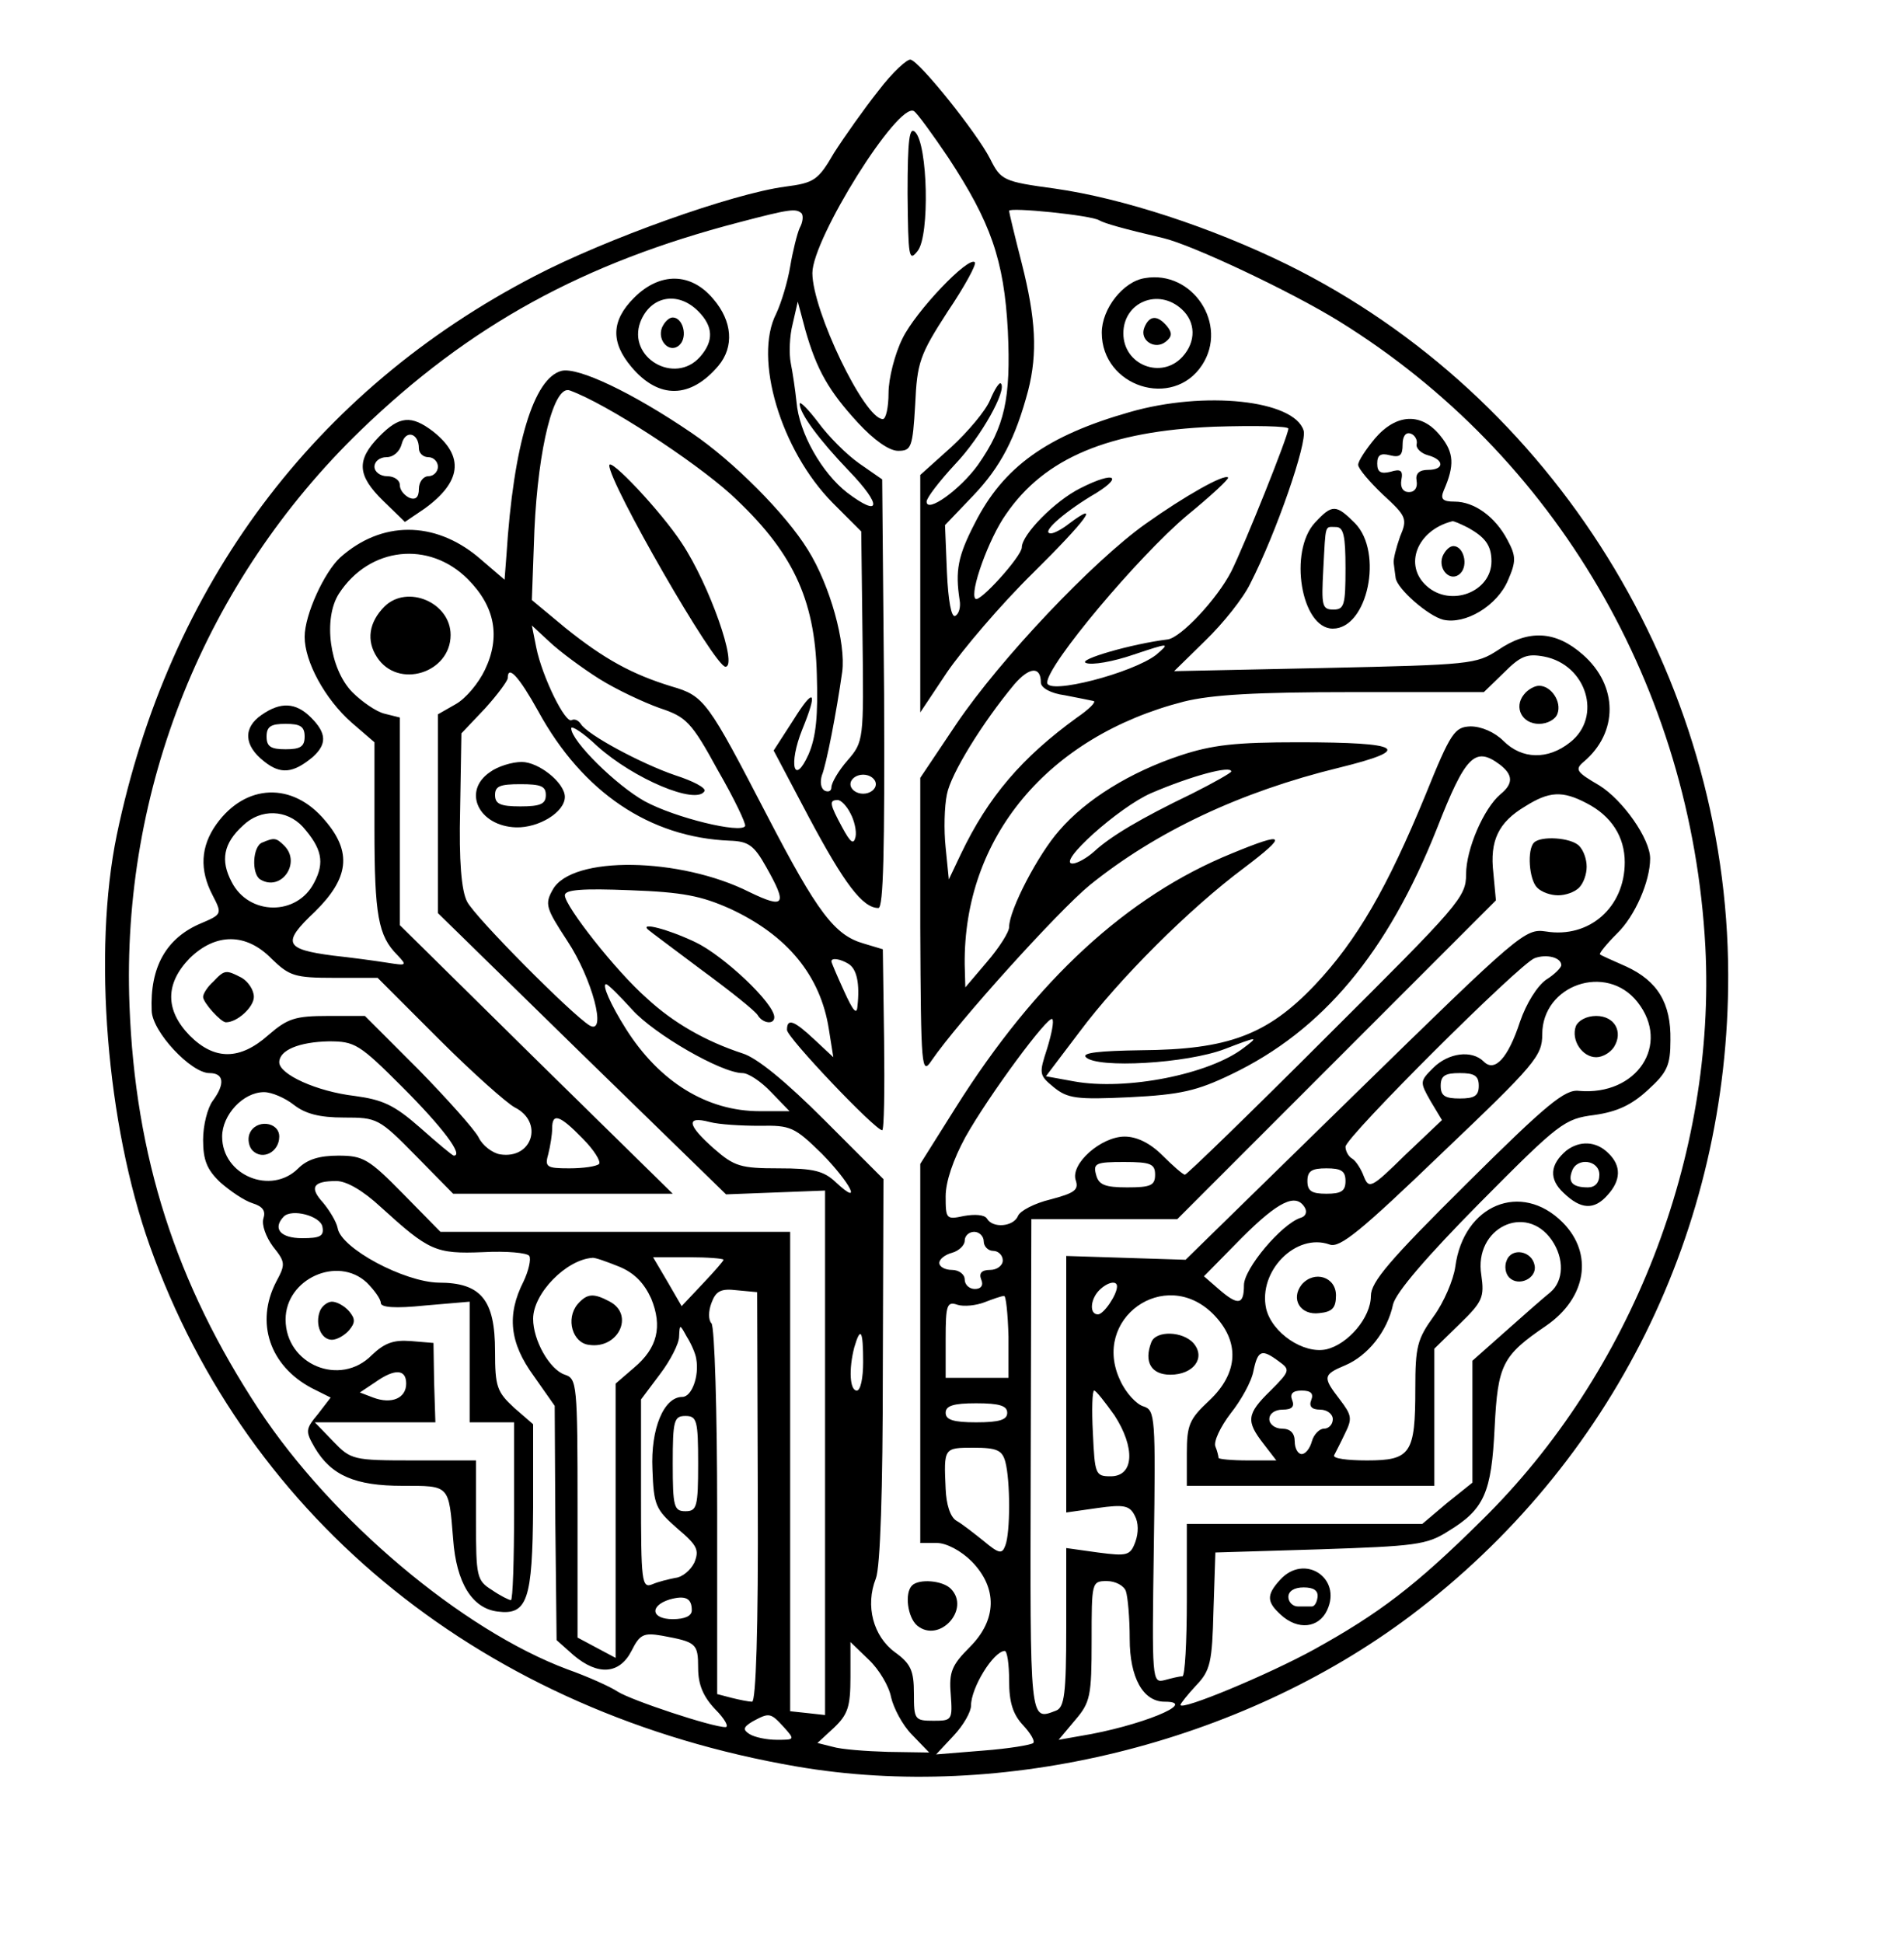 <svg width="100" height="102" viewBox="0 0 400 408" fill="none" xmlns="http://www.w3.org/2000/svg">
<g clip-path="url(#clip0_81_1677)">
<path d="M184.533 19.067C181.467 22.933 177.333 28.8 175.2 32.133C171.867 37.867 171.067 38.4 164.933 39.2C153.867 40.667 127.333 50.133 112.267 58C66 82 35.467 122.933 24.533 175.333C19.467 199.867 22.4 236.133 31.467 261.6C52.133 319.6 102.133 359.733 167.333 370.933C210.667 378.4 260.533 366.133 296.267 339.333C338.8 307.333 363.2 258.133 363.067 204.667C362.933 142 326.4 83.2 270.533 55.6C254.533 47.733 235.733 41.6 221.6 39.6C210.8 38.133 210.267 37.867 208 33.333C205.2 27.867 193.333 13.067 191.333 12.533C190.667 12.267 187.467 15.2 184.533 19.067ZM199.2 33.067C208.133 46.667 210.933 54.533 211.733 69.467C212.4 83.733 211.067 89.6 205.467 97.6C201.733 102.8 194.667 107.867 194.667 105.333C194.667 104.533 197.333 101.067 200.667 97.467C206.133 91.733 211.6 81.867 210.267 80.533C210 80.133 208.933 81.733 208 84C207.067 86.267 203.333 90.667 199.867 93.867L193.333 99.733V124.667V149.6L198.933 141.2C202.133 136.533 210.133 127.067 217.067 120.267C228.267 109.2 231.467 104.8 224.533 110C223.2 111.067 221.467 112 220.8 112C218.533 112 223.2 107.867 229.067 104.267C236.267 100.133 234.533 98.667 226.933 102.533C221.6 105.2 214.667 112.267 214.667 114.933C214.667 116.8 205.733 126.667 204.933 125.733C203.6 124.533 207.733 113.067 211.333 108C219.467 96.133 232.933 90.533 255.067 89.6C263.6 89.333 270.667 89.467 270.667 90C270.667 91.467 261.467 114.4 258.667 120C255.733 125.733 248.133 133.867 245.333 134.267C237.733 135.2 226.267 138.533 228.133 139.2C229.333 139.733 233.867 138.933 238.133 137.467C245.733 134.933 245.867 134.933 242.933 137.467C238 141.333 220 146 220 143.333C220 139.6 239.067 116.933 249.333 108.267C254.4 104.133 258.267 100.533 258 100.267C257.2 99.467 248.933 104.133 240.667 110C229.6 117.867 210.133 138.4 200.933 152L193.333 163.333V194.667C193.467 224.533 193.6 225.867 195.733 222.667C201.2 214.667 222.267 191.333 228.933 185.867C242.8 174.667 260.533 166.267 281.333 161.2C297.067 157.333 294.667 155.867 272.8 155.867C259.6 155.867 254.667 156.4 247.867 158.667C237.467 162.133 228.133 167.867 222.533 174.4C218.133 179.333 212 191.067 212 194.667C212 195.733 209.867 199.067 207.333 202L202.8 207.333L202.667 202.533C202.4 175.867 220.133 154.667 248.667 147.333C254.533 145.867 263.867 145.333 284.133 145.333H311.733L316 141.2C319.467 137.733 320.8 137.2 324.4 137.867C333.333 139.6 336.667 150.533 329.867 155.867C325.2 159.6 319.733 159.467 315.867 155.6C314 153.733 311.2 152.533 308.933 152.533C305.6 152.667 304.8 153.733 299.467 166.933C291.467 186.4 285.067 197.467 276.267 206.8C266.267 217.333 258 220.4 239.733 220.533C230.933 220.667 227.2 221.067 228.133 222C230.533 224.4 249.333 223.333 257.333 220.267C264.267 217.6 264.533 217.6 261.333 220C254.133 225.6 236.533 229.067 225.6 227.067L219.733 226L226.8 216.667C235.067 205.6 249.867 190.8 261.333 182.267C270.667 175.2 270.133 174.533 258.8 179.2C236.8 188.133 217.6 205.867 200.8 232.533L193.333 244.4V284.267V324H196.8C198.8 324 201.867 325.6 204.133 327.867C209.6 333.467 209.467 340.133 203.733 345.867C200 349.6 199.333 351.067 199.733 355.733C200.133 361.2 200 361.333 196.133 361.333C192.133 361.333 192 361.067 192 355.6C192 350.8 191.333 349.333 188 346.933C183.467 343.6 181.733 337.2 184 331.467C184.933 329.067 185.467 313.067 185.467 287.6L185.6 247.6L173.2 235.2C165.2 227.2 159.067 222.133 156 221.2C148.267 218.667 141.467 214.8 135.867 209.6C129.467 204 118.667 190.267 118.667 188C118.667 186.8 122.4 186.533 132.4 186.933C143.467 187.333 147.333 188.133 153.333 190.8C165.467 196.4 172.4 204.933 174.133 216.133L175.067 222L171.067 218.267C166.8 214.267 165.333 213.733 165.333 216.267C165.333 217.867 183.867 237.333 185.333 237.333C185.733 237.333 185.867 228.8 185.733 218.4L185.467 199.333L181.467 198.133C175.333 196.4 171.733 191.6 161.2 171.333C148.667 147.2 148 146.133 141.067 144.133C132.8 141.6 126.933 138.4 118.8 131.867L111.733 126L112.267 111.333C113.067 93.867 116.4 80.667 119.733 82C127.467 84.8 145.6 96.667 153.467 103.733C166.4 115.6 171.2 125.6 171.6 141.6C171.867 150.267 171.467 154.667 169.867 158.4C166.8 165.2 165.6 160.533 168.533 153.2C171.867 145.067 171.067 144.133 166.667 151.2L162.533 157.6L170 171.733C177.333 185.467 181.2 190.667 184.533 190.667C185.6 190.667 185.867 178.667 185.733 145.733L185.333 100.667L180.533 97.333C177.867 95.467 174 91.6 171.867 88.667C169.733 85.867 168 84.133 168 84.8C168 86.8 172 92.267 178.4 98.933C185.333 106.133 185.067 108.8 178 103.467C172.667 99.333 167.867 90.933 167.333 84.4C167.067 81.867 166.533 78.267 166.133 76.267C165.733 74.267 165.867 70.533 166.533 68L167.6 63.333L169.2 69.333C171.6 77.733 174.133 82.133 180.267 88.8C183.6 92.4 186.8 94.667 188.667 94.667C191.467 94.667 191.733 94 192.267 84.933C192.667 76.133 193.2 74.533 199.067 65.467C202.667 60.133 205.2 55.467 204.8 55.067C203.467 53.733 192.4 65.333 189.6 71.067C188 74.267 186.667 79.467 186.667 82.533C186.667 85.467 186.133 88 185.467 88C181.6 88 170.667 65.2 170.667 57.333C170.667 50.133 188.667 21.333 192 23.333C192.667 23.733 195.867 28.133 199.2 33.067ZM168.4 44.8C168.8 45.333 168.667 46.667 168 47.867C167.467 49.067 166.533 52.8 166 56C165.467 59.2 164.133 63.6 163.067 65.867C158.267 75.2 164 94.533 174.933 105.6L180.933 111.6L181.2 133.6C181.467 155.467 181.467 155.733 178 159.733C176.133 161.867 174.667 164.4 174.667 165.333C174.667 166.133 174 166.4 173.2 166C172.4 165.467 172.267 164.133 172.667 162.8C173.6 160.533 175.733 149.6 176.933 141.067C177.733 135.067 174.4 122.933 169.733 115.467C165.067 107.867 154 96.8 145.333 90.933C132.8 82.4 121.467 77.067 118 77.867C112.133 79.333 107.867 93.333 106.4 116.533L106 121.733L100.4 116.933C91.2 109.333 80.133 109.333 71.467 117.067C68.133 120.133 64 129.067 64 133.733C64 138.933 68.267 146.8 73.867 151.733L78.667 155.867V173.867C78.667 192.267 79.467 196.533 83.467 200.533C85.6 202.8 85.467 202.8 81.2 202.133C78.667 201.733 73.733 201.067 70 200.667C59.733 199.333 59.2 198 66.133 191.467C73.333 184.4 74 178.933 68.267 172.267C61.467 164.133 51.6 164.533 45.467 173.067C42.133 177.733 41.867 182.667 44.667 188C46.667 191.867 46.667 192 42.267 193.867C34.933 196.933 31.467 203.067 31.867 212.267C32 216.667 40.133 225.333 44 225.333C47.067 225.333 47.333 227.6 44.667 231.2C43.6 232.667 42.667 236.267 42.667 239.333C42.667 243.6 43.467 245.6 46.267 248.267C48.4 250.133 51.333 252.133 53.067 252.667C55.2 253.333 55.867 254.267 55.333 255.867C54.933 257.2 55.867 259.733 57.333 261.733C60 265.067 60 265.467 58 269.2C53.6 277.733 56.667 286.8 65.467 291.467L69.467 293.467L66.8 296.933C64.133 300.133 64.133 300.533 66.133 304C69.6 309.867 74.667 312 84.533 312C94.533 312 94.267 311.733 95.2 323.2C95.867 332.4 99.2 337.733 104.533 338.4C110.8 339.2 111.867 336 112 316.533V299.067L108 295.6C104.4 292.267 104 291.2 104 283.733C104 272.933 101.067 269.333 92.133 269.333C84.933 269.2 71.6 262.133 70.933 257.867C70.667 256.533 69.2 254.133 67.867 252.533C64.933 249.333 65.733 248 70.667 248C72.8 248 76.267 250 80 253.467C90.133 262.667 91.467 263.333 101.467 262.933C106.4 262.667 110.8 263.067 111.2 263.733C111.6 264.4 111.067 266.8 110 269.067C106.4 276.133 107.067 282 112.133 288.933L116.533 295.2L116.667 319.867L116.933 344.4L120.533 347.6C125.6 351.867 130.133 351.6 132.667 346.667C134.4 343.2 135.2 342.8 139.067 343.467C146.267 344.8 146.667 345.067 146.667 350.267C146.667 353.733 147.733 356.267 150.267 358.933C152.267 360.933 153.2 362.667 152.4 362.667C149.6 362.667 132.667 357.067 129.733 355.2C128.133 354.133 123.333 352 119.2 350.533C97.067 342.267 69.733 319.2 54.4 296C36.933 269.467 28.4 242.933 27.2 211.067C25.467 165.733 43.067 122 75.733 90.4C98.667 68.267 122.533 55.2 155.333 46.667C166 43.867 167.2 43.733 168.4 44.8ZM230.933 46.267C232.133 46.933 235.867 48 244.4 50C250.533 51.467 271.2 61.2 281.333 67.467C326.8 95.6 355.333 144.4 358.267 198.8C360.533 242.533 342.8 288.267 311.333 319.2C297.333 333.067 289.733 338.8 276 346.4C266.533 351.6 248 359.333 248 358C248 357.733 249.467 355.867 251.333 353.867C254.267 350.8 254.667 349.067 254.933 338.133L255.333 326L277.333 325.333C297.2 324.667 299.733 324.4 304.133 321.6C311.867 316.933 313.333 313.467 314 299.733C314.667 286.533 315.6 284.667 324.8 278.4C333.333 272.533 334.8 263.2 328.267 256.667C319.6 248 307.467 252.933 305.733 266C305.333 268.8 303.333 273.467 301.2 276.4C297.733 281.2 297.333 282.8 297.333 291.6C297.333 305.2 296.4 306.667 287.2 306.667C283.067 306.667 280 306.267 280.267 305.6C280.533 305.067 281.6 303.067 282.533 301.067C284.133 297.867 284 297.2 281.467 293.867C277.867 289.2 277.867 288.667 282.667 286.667C287.333 284.667 291.467 279.6 292.667 273.867C293.333 271.333 299.6 264 310.933 252.533C327.6 235.733 328.667 234.933 334.933 234.133C339.733 233.467 342.8 232 346.133 228.933C350.267 225.2 350.933 223.733 350.933 218.4C351.067 210.667 348.267 206 341.6 202.933C338.933 201.733 336.4 200.667 336.133 200.4C335.867 200.267 337.467 198.267 339.733 196C343.467 192.4 346.667 185.067 346.667 180.267C346.667 176.133 340.933 168 336 164.933C331.2 162.133 330.8 161.6 332.667 160C340 153.867 340 144 332.533 137.467C326.8 132.4 321.067 132.133 314.667 136.533C310.133 139.467 308.933 139.6 278.267 140.267L246.667 140.933L253.2 134.533C256.933 130.933 261.2 125.6 262.667 122.533C268.133 111.867 274.667 92.933 273.867 90.4C271.867 84 253.067 82 237.333 86.533C220 91.467 210.8 98 204.8 109.867C201.2 116.8 200.667 119.867 201.6 126C201.867 127.467 201.467 128.933 200.667 129.333C199.867 129.733 199.2 126.133 198.933 120.133L198.533 110.267L204.4 104.133C210.267 98 213.333 92 216 82C218 74.133 217.6 66.933 214.667 55.333C213.2 49.6 212 44.667 212 44.267C212 43.467 229.333 45.2 230.933 46.267ZM98.267 121.6C104 127.333 105.2 133.733 101.867 140.667C100.533 143.467 97.867 146.667 95.733 147.867L92 150V170.933V191.733L122.267 221.333L152.533 250.8L162.933 250.4L173.333 250V305.067V360.133L169.733 359.733L166 359.333V308.933V258.667H129.333H92.533L84.667 250.667C77.467 243.333 76.267 242.667 71.067 242.667C67.067 242.667 64.533 243.467 62.667 245.333C56.933 251.067 46.667 246.8 46.667 238.667C46.667 234.133 51.067 229.333 55.467 229.333C57.067 229.333 59.867 230.533 61.733 232C64.133 233.867 67.067 234.667 72.267 234.667C79.2 234.667 79.6 234.8 87.333 242.667L95.2 250.667H118.267H141.333L112.667 222.533L84 194.267V172.533V150.667L80.8 149.867C79.067 149.467 76 147.333 74 145.333C69.2 140.4 67.867 129.867 71.2 124.667C77.6 114.8 90.133 113.467 98.267 121.6ZM125.867 142.533C129.467 144.8 135.2 147.467 138.533 148.667C144.133 150.533 145.2 151.467 150.8 161.733C154.267 167.733 156.8 173.067 156.533 173.467C155.6 175.067 141.867 171.733 135.467 168.267C129.467 164.933 120 155.6 120 152.933C120 152.267 122.533 153.867 125.467 156.667C133.2 163.6 146.267 169.067 148 166.133C148.4 165.467 145.6 164 141.867 162.8C134.8 160.4 123.333 154.267 122 152C121.467 151.2 120.667 150.933 120.133 151.2C118.8 152.133 113.867 142 112.667 136L111.733 131.333L115.467 134.8C117.6 136.8 122.267 140.267 125.867 142.533ZM218.667 143.333C218.667 144.4 220.667 145.6 223.733 146C226.4 146.533 229.2 147.067 229.733 147.2C230.4 147.333 228.8 148.933 226.267 150.667C214.667 159.067 207.6 167.333 201.867 179.333L199.333 184.667L198.667 178C198.267 174.267 198.4 169.333 198.933 166.8C199.733 162.533 206.4 151.733 213.067 143.733C216.267 140 218.667 139.867 218.667 143.333ZM113.067 149.333C122.4 166.4 136.533 175.867 153.333 176.533C157.2 176.667 158.4 177.467 160.933 182C165.467 190 164.933 190.933 157.467 187.333C142.933 180 120.133 179.6 116.133 186.8C114.4 189.867 114.667 190.667 119.2 197.6C124.4 205.467 127.6 217.467 123.867 215.333C120.133 213.067 99.733 192.533 98.133 189.333C96.933 187.067 96.4 180.8 96.667 170L96.933 154L101.867 148.8C104.533 145.867 106.667 142.933 106.667 142.4C106.667 139.467 109.067 142.133 113.067 149.333ZM315.067 160.533C317.867 162.667 318 164.533 315.2 166.8C311.733 169.733 308 178.267 308 183.6C308 188.4 306.533 190 278.8 217.6C262.8 233.6 249.333 246.667 248.933 246.667C248.533 246.667 246.4 244.8 244.267 242.667C241.6 240 238.8 238.667 236.267 238.667C231.333 238.667 224.8 244.4 226 247.867C226.667 249.867 225.733 250.533 220.667 251.867C217.333 252.667 214.267 254.267 213.867 255.333C212.933 257.6 208.533 258 207.333 255.867C206.8 255.067 204.8 254.933 202.533 255.333C198.8 256.133 198.667 256 198.667 251.2C198.667 248.133 200.267 243.467 202.8 238.8C207.733 230 220.267 213.067 221.067 214C221.467 214.4 220.933 217.067 220 220.133C218.267 225.467 218.267 225.733 221.333 228.267C224.267 230.667 226.133 230.933 237.333 230.4C248 229.867 251.467 229.067 258.667 225.6C277.867 216.4 291.467 200.133 301.867 174C307.867 158.667 309.867 156.667 315.067 160.533ZM258.667 162C258.667 162.267 254.933 164.4 250.4 166.667C239.6 171.867 233.333 175.6 229.867 178.8C228.4 180.133 226.267 181.333 225.333 181.333C221.867 181.333 235.067 169.467 241.867 166.533C250.267 162.933 258.667 160.667 258.667 162ZM184 164.667C184 165.733 182.8 166.667 181.333 166.667C179.867 166.667 178.667 165.733 178.667 164.667C178.667 163.6 179.867 162.667 181.333 162.667C182.8 162.667 184 163.6 184 164.667ZM333.333 168.667C338.533 171.333 341.333 175.733 341.333 181.067C341.333 190.533 333.867 197.067 324.8 195.6C320.4 194.933 319.333 195.867 284.667 229.733L249.067 264.533L236.533 264.133L224 263.733V290.667V317.6L230.533 316.667C236.133 315.867 237.333 316.133 238.4 318.267C239.2 319.733 239.2 321.867 238.533 323.733C237.467 326.667 236.8 326.8 230.667 326L224 325.067V341.733C224 355.733 223.6 358.533 221.867 359.2C216.267 361.333 216.4 362.267 216.533 308L216.667 256H232H247.333L280.8 222.533L314.267 189.067L313.733 183.333C312.933 176.533 314.8 172.667 320.4 169.333C325.467 166.133 328.267 166 333.333 168.667ZM178.667 170.8C179.467 172.267 180 174.533 179.733 175.733C179.333 177.467 178.667 176.933 176.933 173.733C174.267 168.8 174.133 168 176 168C176.667 168 177.867 169.2 178.667 170.8ZM63.6 173.6C67.6 178.133 68.267 181.067 66 185.333C62.4 192.4 52.267 192.267 48.667 185.2C46.267 180.667 46.933 177.067 51.067 173.333C54.8 169.733 60.267 170 63.6 173.6ZM57.067 201.333C60.8 204.933 61.867 205.333 70.267 205.333H79.333L92.133 218.133C99.2 225.2 106.4 231.6 108.133 232.533C114.267 235.6 111.867 243.467 105.067 242.4C103.467 242.133 101.333 240.533 100.533 238.8C99.6 237.067 93.867 230.667 87.867 224.533L76.667 213.333H68.933C62 213.333 60.4 213.867 56.4 217.333C50.4 222.667 45.067 222.667 39.867 217.467C34.667 212.133 34.667 206.533 39.867 201.2C45.333 195.867 51.733 195.867 57.067 201.333ZM328 202.667C328 203.2 326.533 204.667 324.8 205.733C322.933 207.067 320.667 210.667 319.333 214.533C316.8 222.267 314 225.2 311.733 222.933C309.2 220.4 304.267 221.067 301.067 224.267C298.267 227.067 298.267 227.2 300.533 231.2L302.933 235.2L295.2 242.533C288.133 249.467 287.6 249.733 286.533 247.067C286 245.6 284.933 243.867 284.133 243.333C283.333 242.933 282.667 241.733 282.667 240.8C282.667 238.8 319.2 202.4 322.4 201.2C324.933 200.267 328 201.067 328 202.667ZM178.267 202.4C180 203.467 180.667 206.533 180.133 211.333C180 213.2 179.2 212.267 177.333 208.133C175.867 204.933 174.667 202.133 174.667 201.867C174.667 201.067 176.533 201.333 178.267 202.4ZM344 210.4C351.067 219.333 343.867 230.133 331.733 229.067C328.8 228.667 324.933 231.867 308.133 248.533C291.867 264.667 288 269.2 288 272.133C288 276.667 283.2 282.267 278.667 283.333C273.867 284.4 267.2 279.867 266 274.8C264.267 266.933 272.267 258.8 279.333 261.333C281.467 262.133 285.867 258.533 302.933 242.133C322.533 223.467 324 221.733 324 217.2C324 206.8 337.467 202.133 344 210.4ZM132.8 212C137.467 217.2 151.6 225.333 156 225.333C157.2 225.333 159.867 227.067 162 229.333L165.867 233.333H159.6C148.533 233.333 138.533 227.2 131.467 216C128.267 210.933 126.4 206.667 127.333 206.667C127.733 206.667 130.133 209.067 132.8 212ZM84.533 228.267C92.933 236.667 97.467 242.667 95.333 242.667C95.067 242.667 91.867 240 88.267 236.8C82.8 232 80.4 230.933 74.533 230.133C66.533 229.2 58.667 225.6 58.667 223.067C58.667 220.533 62.8 218.8 69.067 218.667C74.533 218.667 75.467 219.2 84.533 228.267ZM310.667 228C310.667 230.133 309.733 230.667 306.667 230.667C303.6 230.667 302.667 230.133 302.667 228C302.667 225.867 303.6 225.333 306.667 225.333C309.733 225.333 310.667 225.867 310.667 228ZM122.4 239.067C124.8 241.467 126.267 243.867 125.867 244.4C125.333 244.933 122.533 245.333 119.6 245.333C114.8 245.333 114.4 245.067 115.2 242.267C115.6 240.667 116 238.267 116 236.933C116 233.6 117.6 234.133 122.4 239.067ZM159.6 236.4C166.133 236.267 166.933 236.667 172.667 242.267C178.667 248.4 181.333 253.6 175.6 248.267C173.067 245.867 170.933 245.333 163.6 245.333C155.6 245.333 154.267 244.933 150 241.2C144.4 236.267 144 234.267 149.067 235.6C151.067 236.133 155.733 236.4 159.6 236.4ZM242.667 246.667C242.667 248.933 241.733 249.333 236.8 249.333C232.133 249.333 230.8 248.8 230.267 246.667C229.6 244.267 230.267 244 236.133 244C241.733 244 242.667 244.4 242.667 246.667ZM282.667 248C282.667 250.133 281.733 250.667 278.667 250.667C275.6 250.667 274.667 250.133 274.667 248C274.667 245.867 275.6 245.333 278.667 245.333C281.733 245.333 282.667 245.867 282.667 248ZM274.133 253.6C274.667 254.533 274.267 255.467 273.2 255.733C269.2 257.067 261.333 266.4 261.333 269.867C261.333 274 260.133 274.267 256 270.667L252.933 268L260.8 260C268.533 252.267 272.267 250.4 274.133 253.6ZM67.733 257.6C68.133 259.6 67.2 260 63.467 260C58.933 260 57.2 258 59.6 255.467C61.333 253.733 67.333 255.333 67.733 257.6ZM326 260.4C328.667 264.267 328.533 268.933 325.733 271.333C324.4 272.4 320.133 276.133 316.4 279.467L309.333 285.733V298.533V311.333L304 315.6L298.8 320H274.133H249.333V336C249.333 344.8 248.933 352 248.4 352C247.733 352 246.133 352.4 244.667 352.8C242 353.467 242 352.933 242.4 324.8C242.8 297.467 242.667 296.133 240.267 295.333C238.8 294.933 236.533 292.533 235.333 289.867C229.2 276.933 244.667 265.867 254.8 275.867C260.533 281.6 260.267 288.267 254 294.133C249.867 298 249.333 299.2 249.333 305.2V312H275.333H301.333V297.6V283.2L306.667 278C311.467 273.333 311.867 272.4 311.2 267.733C309.6 257.867 320.533 252.533 326 260.4ZM206.667 260.667C206.667 261.733 207.6 262.667 208.667 262.667C209.733 262.667 210.667 263.6 210.667 264.667C210.667 265.733 209.467 266.667 208 266.667C206.267 266.667 205.6 267.333 206.133 268.667C206.667 269.867 206.133 270.667 204.8 270.667C203.6 270.667 202.667 269.733 202.667 268.667C202.667 267.6 201.467 266.667 200 266.667C198.533 266.667 197.333 266 197.333 265.2C197.333 264.4 198.533 263.467 200 263.067C201.467 262.667 202.667 261.467 202.667 260.533C202.667 259.467 203.6 258.667 204.667 258.667C205.733 258.667 206.667 259.6 206.667 260.667ZM130.133 266C133.333 267.333 135.333 269.467 136.8 272.667C139.2 278.533 138.133 283.067 133.2 287.2L129.333 290.533V319.333V348.133L125.333 346L121.333 343.867V316.667C121.333 290.667 121.2 289.467 118.667 288.667C115.467 287.6 112 281.467 112 276.933C112 271.6 118.933 264.533 124.4 264.133C124.933 264 127.467 264.933 130.133 266ZM152 264.533C152 264.8 150 267.067 147.6 269.6L143.2 274.267L140.267 269.2L137.2 264H144.667C148.667 264 152 264.267 152 264.533ZM77.067 269.333C78.667 270.933 80 272.8 80 273.6C80 274.533 82.933 274.8 89.333 274.133L98.667 273.333V286V298.667H103.333H108V317.333C108 327.6 107.733 336 107.333 336C106.933 336 105.067 335.067 103.333 333.867C100.133 331.867 100 331.067 100 319.2V306.667H86.933C74.133 306.667 73.733 306.533 70 302.667L66.133 298.667H78.8H91.467L91.2 290.267L91.067 282L86.267 281.6C82.667 281.333 80.8 282 78.133 284.533C71.467 291.333 60 286.533 60 277.067C60 268.533 70.933 263.6 77.067 269.333ZM234.667 270.133C234.667 271.867 231.867 276 230.667 276C228.8 276 229.067 272.8 230.933 270.933C232.667 269.2 234.667 268.8 234.667 270.133ZM159.2 314.267C159.333 342.133 158.8 357.333 158 357.333C157.333 357.333 155.333 356.933 153.733 356.533L150.667 355.733V317.467C150.667 296.4 150.133 278.667 149.467 277.867C148.8 277.2 148.8 275.333 149.467 273.6C150.4 271.067 151.467 270.533 154.8 270.933L159.067 271.333L159.2 314.267ZM211.867 280.667V289.333H205.333H198.667V281.2C198.667 274 198.933 273.2 201.2 274C202.533 274.4 205.067 274.133 206.8 273.467C208.533 272.8 210.4 272.133 210.933 272.133C211.333 272 211.733 275.867 211.867 280.667ZM146.267 285.333C146.933 288.933 145.333 293.333 143.333 293.333C139.467 293.333 136.667 300 137.067 308.533C137.333 316.133 137.733 316.933 142.267 320.933C146.533 324.533 146.933 325.467 145.867 328.133C145.067 329.733 143.333 331.2 141.867 331.333C140.533 331.6 138.267 332.133 137.067 332.667C134.8 333.6 134.667 332.133 134.667 313.733V293.867L138.667 288.533C140.8 285.733 142.667 282.133 142.667 280.667C142.8 278 142.8 278 144.267 280.667C145.2 282.133 146.133 284.267 146.267 285.333ZM181.333 286C181.333 289.333 180.8 292 180 292C178.533 292 178.267 287.6 179.467 282.933C180.8 278.4 181.333 279.333 181.333 286ZM268.667 285.867C271.067 287.6 271.067 287.867 266.933 292C261.867 296.933 261.733 298.4 265.467 303.2L268.133 306.667H262.133C258.8 306.667 256 306.4 256 306.133C256 305.867 255.733 304.667 255.333 303.733C254.933 302.667 256.4 299.6 258.533 296.8C260.667 294.133 262.933 290.133 263.333 287.867C264.267 283.467 265.067 283.2 268.667 285.867ZM85.333 290.533C85.333 293.6 82.267 294.933 78.4 293.467L75.6 292.4L78.8 290.267C82.933 287.333 85.333 287.467 85.333 290.533ZM234.133 297.2C238.533 304 238.267 310 233.333 310C230.133 310 230 309.6 229.6 300.933C229.333 296 229.467 292 229.867 292C230.267 292 232.133 294.4 234.133 297.2ZM275.467 294C274.933 295.333 275.6 296 277.333 296C278.8 296 280 296.933 280 298C280 299.067 279.2 300 278.133 300C277.2 300 276 301.2 275.6 302.667C275.2 304.133 274.267 305.333 273.467 305.333C272.667 305.333 272 304.133 272 302.667C272 300.933 271.067 300 269.333 300C267.867 300 266.667 299.067 266.667 298C266.667 296.8 267.867 296 269.467 296C271.467 296 272 295.333 271.467 294C270.933 292.667 271.6 292 273.467 292C275.467 292 276 292.667 275.467 294ZM211.6 296.667C211.6 298.133 210 298.667 205.067 298.667C200.267 298.667 198.667 298.133 198.667 296.667C198.667 295.2 200.267 294.667 205.067 294.667C210 294.667 211.6 295.2 211.6 296.667ZM146.667 307.333C146.667 316.4 146.4 317.333 144 317.333C141.6 317.333 141.333 316.4 141.333 307.333C141.333 298.267 141.6 297.333 144 297.333C146.4 297.333 146.667 298.267 146.667 307.333ZM211.2 306.933C212.267 310.933 212.267 321.867 211.2 324.533C210.533 326.4 209.867 326.267 206.667 323.6C204.667 322 202.133 320 200.933 319.333C199.6 318.533 198.8 315.867 198.667 312.667C198.267 304 198.267 304 204.533 304C209.467 304 210.533 304.533 211.2 306.933ZM236.533 334.133C236.933 335.333 237.333 339.733 237.333 344.133C237.333 352.267 240.133 357.333 244.667 357.333C252.133 357.333 239.333 362.533 226.933 364.533L222.4 365.333L225.867 361.2C229.067 357.467 229.333 356.133 229.333 344.533C229.333 332.267 229.333 332 232.533 332C234.267 332 236.133 332.933 236.533 334.133ZM145.333 338.133C145.333 339.333 143.867 340 141.333 340C136.8 340 136.4 337.2 140.667 335.867C144 334.933 145.333 335.6 145.333 338.133ZM187.2 356.4C187.733 358.667 189.6 362.267 191.6 364.267L195.2 368L186.533 367.867C181.867 367.733 176.667 367.333 174.933 366.8L171.733 366L175.2 362.8C178.133 360 178.667 358.4 178.667 352.133V344.8L182.533 348.533C184.667 350.533 186.8 354.133 187.2 356.4ZM212 352.933C212 357.467 212.8 360 214.933 362.267C216.533 364 217.467 365.6 217.067 366C216.667 366.4 211.867 367.2 206.533 367.6L196.667 368.4L200.4 364.4C202.4 362.267 204 359.467 204 358.133C204 354.4 208.667 346.8 211.067 346.667C211.6 346.667 212 349.467 212 352.933ZM164.667 362.667C167.067 365.333 166.933 365.333 163.2 365.333C161.067 365.333 158.533 364.8 157.467 364.133C156 363.2 156.133 362.667 158.133 361.467C161.6 359.6 161.867 359.6 164.667 362.667Z" fill="black"/>
<path d="M190.667 40.667C190.8 54.133 190.933 55.067 192.8 52.667C195.333 49.467 194.933 30.4 192.267 27.733C191.067 26.533 190.667 29.067 190.667 40.667Z" fill="black"/>
<path d="M128 97.733C128 101.467 150.133 140 152.4 140C155.067 140 149.067 122.8 143.2 114C138.933 107.467 128 95.867 128 97.733Z" fill="black"/>
<path d="M320.133 145.867C318 148.533 319.733 152 323.333 152C325.067 152 326.8 151.067 327.2 149.867C328.133 147.333 325.867 144 323.333 144C322.4 144 320.933 144.8 320.133 145.867Z" fill="black"/>
<path d="M136.133 195.2C136.4 195.467 141.6 199.333 147.467 203.733C153.467 208.133 158.8 212.4 159.2 213.2C160.267 214.933 162.667 215.2 162.667 213.6C162.667 210.667 152 200.667 146.133 197.867C140.267 195.067 134.4 193.6 136.133 195.2Z" fill="black"/>
<path d="M191.6 332.934C190 334.534 190.667 339.6 192.667 341.334C197.333 345.2 204 337.867 199.733 333.6C198 331.867 193.067 331.467 191.6 332.934Z" fill="black"/>
<path d="M133.2 62.533C128.4 67.333 128.267 71.867 132.667 77.067C138.4 83.867 145.067 83.733 150.933 76.8C154.267 72.8 153.867 67.467 149.867 62.8C145.2 57.2 138.667 57.067 133.2 62.533ZM146.667 65.333C149.867 68.533 150 71.6 147.067 74.933C141.733 80.933 131.733 75.067 134.533 67.6C136.667 62.133 142.4 61.067 146.667 65.333Z" fill="black"/>
<path d="M139.067 68.8C138 71.6 140.8 74.4 142.8 72.4C144.533 70.667 143.467 66.667 141.333 66.667C140.533 66.667 139.6 67.6 139.067 68.8Z" fill="black"/>
<path d="M79.6 91.733C74.8 96.667 75.067 99.867 80.533 105.2L85.067 109.6L89.2 106.8C96.933 101.2 97.6 95.867 91.067 90.667C86.4 87.067 83.867 87.333 79.6 91.733ZM88 94.133C88 95.2 88.933 96 90 96C91.067 96 92 96.933 92 98C92 99.067 91.067 100 90 100C88.933 100 88 101.2 88 102.667C88 104.4 87.333 105.067 86 104.533C84.933 104 84 102.933 84 101.867C84 100.8 82.8 100 81.333 100C79.867 100 78.667 99.067 78.667 98C78.667 96.933 79.733 96 81.2 96C82.667 96 84 94.8 84.4 93.2C85.2 90.133 88 90.933 88 94.133Z" fill="black"/>
<path d="M54.933 150.133C51.067 152.8 51.2 156.533 55.467 159.867C58.933 162.667 61.6 162.4 65.733 158.933C68.667 156.267 68.667 154 65.333 150.667C62.133 147.467 58.933 147.333 54.933 150.133ZM64 154.667C64 156.8 63.067 157.333 60 157.333C56.933 157.333 56 156.8 56 154.667C56 152.533 56.933 152 60 152C63.067 152 64 152.533 64 154.667Z" fill="black"/>
<path d="M240.533 58.4C236 59.066 231.467 64.8 231.467 69.867C231.467 81.2 246.4 86 252.533 76.666C258.133 68.133 250.533 56.666 240.533 58.4ZM248.267 64.933C251.2 67.6 251.333 71.733 248.4 74.933C244 79.733 236 76.666 236 70C236 63.467 243.333 60.4 248.267 64.933Z" fill="black"/>
<path d="M240.4 68.8C239.333 71.466 242.667 73.6 244.933 71.733C246.267 70.666 246.267 69.867 245.2 68.533C243.2 66.133 241.467 66.133 240.4 68.8Z" fill="black"/>
<path d="M288.8 92.133C286.933 94.4 285.333 96.8 285.333 97.6C285.333 98.4 287.733 101.2 290.533 103.866C295.467 108.4 295.733 108.933 294.133 112.666C293.333 114.933 292.667 117.466 292.8 118.266C292.933 119.2 293.067 120.533 293.2 121.333C293.467 123.6 300 129.333 303.2 130.133C307.867 131.2 314.533 127.2 316.8 121.866C318.533 117.866 318.533 116.8 316.667 113.333C314.133 108.533 309.733 105.333 305.6 105.333C303.067 105.333 302.533 104.8 303.333 102.933C305.6 97.733 305.467 95.066 302.667 91.6C298.667 86.533 293.333 86.8 288.8 92.133ZM297.6 93.333C297.467 94.133 298.533 95.2 300 95.6C303.467 96.533 303.467 98.666 300 98.666C298.133 98.666 297.333 99.466 297.6 100.933C297.867 102.4 297.2 103.333 296 103.333C294.8 103.333 294.133 102.4 294.4 100.8C294.8 98.8 294.267 98.4 292.133 99.066C290 99.6 289.333 99.066 289.333 97.333C289.333 95.6 290 95.066 292 95.6C294.133 96.133 294.667 95.6 294.667 93.333C294.667 91.6 295.333 90.666 296.4 91.066C297.2 91.333 297.867 92.4 297.6 93.333ZM308.4 110.8C312 112.8 313.333 114.533 313.333 117.866C313.333 124.266 304.8 127.6 299.733 123.066C294.8 118.666 297.733 111.333 305.067 109.466C305.333 109.333 306.8 110 308.4 110.8Z" fill="black"/>
<path d="M303.067 116.8C302 119.6 304.8 122.4 306.8 120.4C308.533 118.667 307.467 114.667 305.333 114.667C304.533 114.667 303.6 115.6 303.067 116.8Z" fill="black"/>
<path d="M276.267 109.733C270.667 115.733 273.333 132 280 132C287.333 132 290.667 116 284.667 109.867C280.667 105.867 279.867 105.867 276.267 109.733ZM282.667 119.333C282.667 127.067 282.4 128 280.133 128C277.733 128 277.6 127.2 278 119.6C278.533 109.733 278.267 110.667 280.667 110.667C282.267 110.667 282.667 112.533 282.667 119.333Z" fill="black"/>
<path d="M329.067 241.6C325.6 244.533 325.333 247.6 328.533 250.533C332.133 254 334.933 254.133 337.733 250.933C340.533 247.867 340.667 244.8 337.867 242.133C335.333 239.6 331.867 239.467 329.067 241.6ZM336 246.667C336 248.4 335.067 249.333 333.6 249.333C330.4 249.333 329.333 248.267 330.267 245.867C331.333 242.933 336 243.6 336 246.667Z" fill="black"/>
<path d="M268.933 331.733C266 334.933 266.133 336.4 269.067 339.067C272.667 342.4 277.067 341.867 278.8 338.133C282 331.333 274 326.133 268.933 331.733ZM276.8 335.333C276.667 336.533 276.133 337.333 275.6 337.333C275.067 337.333 273.733 337.333 272.667 337.333C271.6 337.333 270.667 336.4 270.667 335.333C270.667 334.133 271.867 333.333 273.867 333.333C276 333.333 276.933 334 276.8 335.333Z" fill="black"/>
<path d="M80.8 127.333C77.467 130.667 76.933 134.533 79.2 138C83.6 144.8 94.667 141.333 94.667 133.333C94.667 126.533 85.6 122.667 80.8 127.333Z" fill="black"/>
<path d="M52.4 238.133C52 239.2 52.267 240.8 53.067 241.6C55.2 243.733 58.667 241.867 58.667 238.667C58.667 235.467 53.6 234.933 52.4 238.133Z" fill="black"/>
<path d="M102.933 162.133C97.067 166.133 100.533 173.467 108.4 173.733C113.2 173.867 118.667 170.533 118.667 167.333C118.667 164.4 113.2 160 109.6 160C107.6 160 104.533 160.933 102.933 162.133ZM114.667 166.933C114.667 168.8 113.6 169.333 109.333 169.333C105.067 169.333 104 168.8 104 166.933C104 165.067 105.067 164.667 109.333 164.667C113.6 164.667 114.667 165.067 114.667 166.933Z" fill="black"/>
<path d="M322.267 176.933C320.8 178.4 321.2 184.667 322.933 186.4C323.867 187.333 325.733 188 327.333 188C328.933 188 330.8 187.333 331.733 186.4C332.667 185.467 333.333 183.6 333.333 182C333.333 180.4 332.667 178.533 331.733 177.6C330 175.867 323.733 175.467 322.267 176.933Z" fill="black"/>
<path d="M55.067 176.933C53.067 177.733 52.8 183.467 54.667 184.667C59.067 187.333 63.333 181.2 59.733 177.6C58 175.867 57.6 175.867 55.067 176.933Z" fill="black"/>
<path d="M44.8 206.133C43.6 207.2 42.667 208.667 42.667 209.333C42.667 210.533 46.4 214.667 47.467 214.667C49.867 214.667 53.333 211.467 53.333 209.333C53.333 207.867 52.133 206.133 50.8 205.333C47.467 203.6 47.2 203.6 44.8 206.133Z" fill="black"/>
<path d="M331.067 215.467C330 218.4 332.4 222 335.333 222C336.667 222 338.267 221.067 339.067 219.867C341.067 216.667 339.2 213.333 335.333 213.333C333.333 213.333 331.6 214.267 331.067 215.467Z" fill="black"/>
<path d="M273.467 269.733C271.067 272.8 273.2 276.267 277.2 275.733C279.867 275.467 280.667 274.667 280.667 272C280.667 268.133 276.133 266.667 273.467 269.733Z" fill="black"/>
<path d="M316.533 264.667C316 265.867 316.267 267.467 317.067 268.267C319.067 270.267 322.933 268.4 322.4 265.733C321.867 262.667 317.6 261.867 316.533 264.667Z" fill="black"/>
<path d="M241.867 281.867C240.267 286 241.867 288.667 245.867 288.667C250.667 288.667 253.333 285.2 250.8 282.133C248.533 279.467 242.8 279.333 241.867 281.867Z" fill="black"/>
<path d="M121.333 273.867C118.8 276.933 120.267 282 123.733 282.4C129.867 283.333 133.333 276.133 128.133 273.333C124.667 271.467 123.333 271.6 121.333 273.867Z" fill="black"/>
<path d="M67.2 275.333C66.133 278.133 67.467 281.333 69.733 281.333C70.8 281.333 72.4 280.4 73.333 279.333C74.667 277.733 74.667 276.933 73.333 275.333C72.4 274.267 70.8 273.333 69.733 273.333C68.8 273.333 67.6 274.267 67.2 275.333Z" fill="black"/>
</g>
<defs>
<clipPath id="clip0_81_1677">
<rect width="400" height="408" fill="white"/>
</clipPath>
</defs>
</svg>
